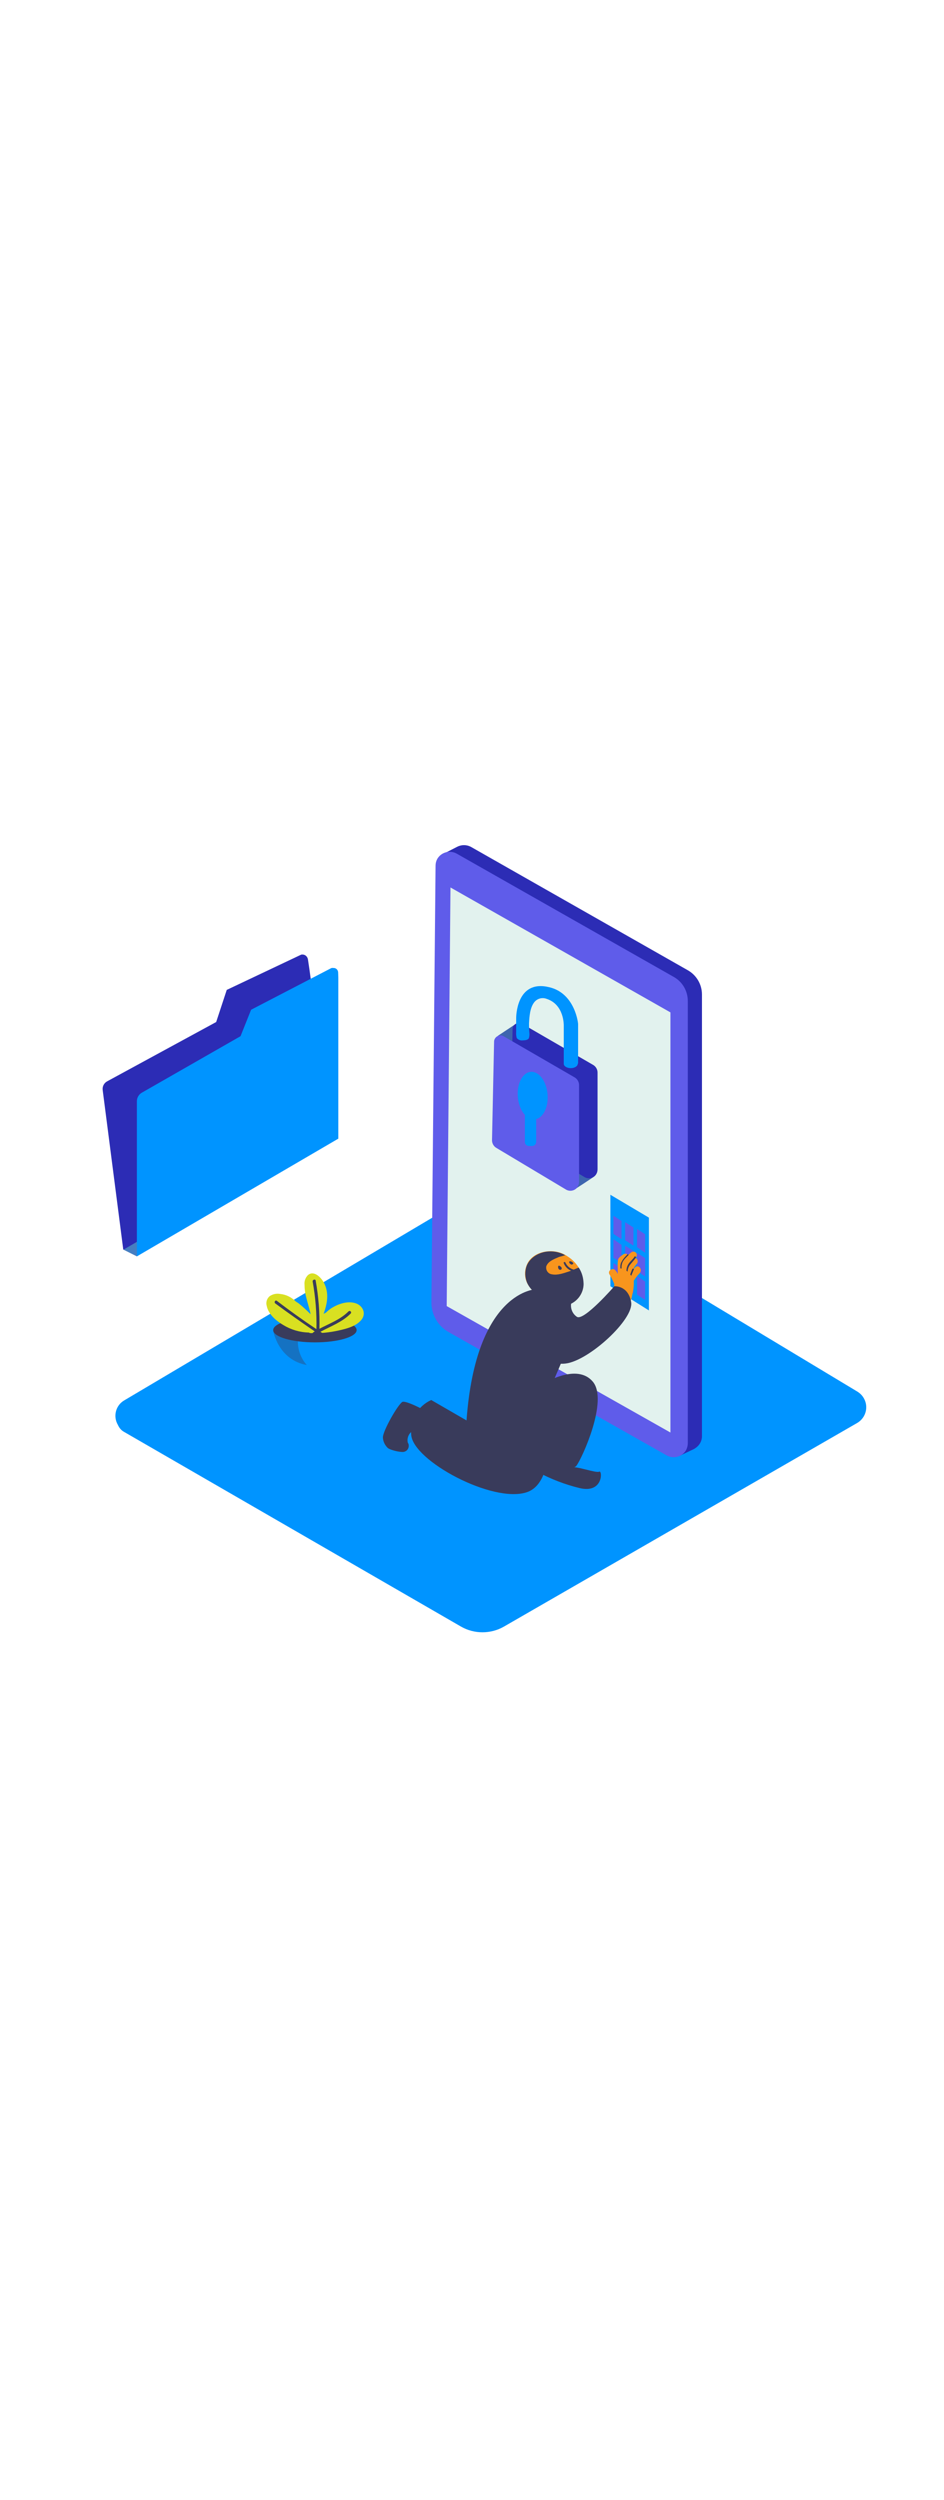 <svg version="1.1" id="Layer_1" xmlns="http://www.w3.org/2000/svg" xmlns:xlink="http://www.w3.org/1999/xlink" x="0px" y="0px" viewBox="0 0 500 500" style="width: 189px;" xml:space="preserve" data-imageid="cybersecurity-95" imageName="Cybersecurity" class="illustrations_image">
<style type="text/css">
	.st0_cybersecurity-95{fill:#68E1FD;}
	.st1_cybersecurity-95{opacity:0.62;fill:url(#SVGID_1_);enable-background:new    ;}
	.st2_cybersecurity-95{opacity:0.62;fill:url(#SVGID_00000027588938040584856290000006631031239802901639_);enable-background:new    ;}
	.st3_cybersecurity-95{fill:#2C2CB5;}
	.st4_cybersecurity-95{fill:#5F5CEA;}
	.st5_cybersecurity-95{fill:#E2F2EE;}
	.st6_cybersecurity-95{fill:#467EC1;}
	.st7_cybersecurity-95{fill:#F8951D;}
	.st8_cybersecurity-95{fill:#393B5B;}
	.st9_cybersecurity-95{fill:#3D65AF;}
	.st10_cybersecurity-95{opacity:0.37;fill:#393B5B;enable-background:new    ;}
	.st11_cybersecurity-95{fill:#D9E021;}
</style>
<g id="Base_cybersecurity-95">
	<path class="st0_cybersecurity-95 targetColor" d="M65.6,346.2l178.6,103.1c7,4,15.7,4,22.7,0l187.2-107.8c4.5-2.7,6.1-8.5,3.4-13.1c-0.8-1.4-1.9-2.5-3.3-3.4&#10;&#9;&#9;L270.2,214.3c-3-1.9-6.8-1.9-9.8,0L65.8,329.6c-4.5,2.6-6,8.4-3.4,12.9c0,0.1,0.1,0.1,0.1,0.2C63.2,344.2,64.2,345.4,65.6,346.2z" style="fill: rgb(0, 148, 255);"/>
</g>
<g id="Shadow_cybersecurity-95">
	
		<linearGradient id="SVGID_1_-cybersecurity-95" gradientUnits="userSpaceOnUse" x1="211.987" y1="1836.707" x2="360.237" y2="1691.467" gradientTransform="matrix(1 0 0 1 0 -1443.47)">
		<stop offset="0" style="stop-color:#000000;stop-opacity:0"/>
		<stop offset="1" style="stop-color:#000000"/>
	</linearGradient>
	<path class="st1_cybersecurity-95" d="M216.2,343.7l-81.3,42.2c0,0,49.5,32.1,81.8,47.2l100-59.5"/>
	
		<linearGradient id="SVGID_00000137105316838804979450000001523921904447533976_-cybersecurity-95" gradientUnits="userSpaceOnUse" x1="119" y1="-611.15" x2="243.48" y2="-520.66" gradientTransform="matrix(1 0 0 -1 0 -276)">
		<stop offset="0" style="stop-color:#000000;stop-opacity:0"/>
		<stop offset="1" style="stop-color:#000000"/>
	</linearGradient>
	<path style="opacity:0.62;fill:url(#SVGID_00000137105316838804979450000001523921904447533976_);enable-background:new    ;" d="&#10;&#9;&#9;M153.6,299l-58.7,38.1c0,0-12.5-1.9,19.9,13.2l64-41.7"/>
</g>
<g id="Tablet_cybersecurity-95">
	<path class="st3_cybersecurity-95" d="M364.3,102L249.4,36.7c-2.3-1.2-5-1.2-7.3,0l0,0l-7.8,4l3.9,1.3c0,0.5-0.2,0.8-0.2,1.2L235.8,274&#10;&#9;&#9;c-0.1,6.6,3.4,12.7,9.2,15.9l115.4,65.2c0.2,0.2,0.5,0.3,0.8,0.3l-1.4,3.6l7.2-3.4c0.5-0.2,1-0.5,1.4-0.8l0,0&#10;&#9;&#9;c2.1-1.4,3.4-3.7,3.4-6.2V114.8C371.8,109.5,368.9,104.6,364.3,102z"/>
	<path class="st4_cybersecurity-95" d="M237.7,293.5l115.4,65.2c3.6,2,8.2,0.8,10.3-2.8c0.6-1.2,0.9-2.4,0.9-3.7V118.3c0-5.3-2.8-10.2-7.5-12.8&#10;&#9;&#9;L241.9,40.3c-3.6-2-8.2-0.8-10.3,2.8c-0.6,1.1-0.9,2.3-0.9,3.6l-2.2,230.8C228.4,284.1,231.9,290.3,237.7,293.5z"/>
	<polygon class="st5_cybersecurity-95" points="236.6,279.7 355.1,346.6 355.1,124.3 238.6,58.2 &#9;"/>
</g>
<g id="Folder_cybersecurity-95">
	<polygon class="st6_cybersecurity-95" points="65.5,249.9 72.5,253.4 76.7,249.5 82.6,242.8 71.1,240.4 &#9;"/>
	<path class="st3_cybersecurity-95" d="M159.2,93.9l-39.1,18.5l-5.6,17l-57.6,31.3c-1.8,0.9-2.8,2.8-2.5,4.8l10.9,84.4L172,187.6l-6.4-71.9&#10;&#9;&#9;c-0.1-3-1.6-13.7-2.5-19.5c-0.3-1.6-1.7-2.7-3.3-2.5C159.6,93.7,159.4,93.8,159.2,93.9z"/>
	<path class="st0_cybersecurity-95 targetColor" d="M175.4,100.9l-42.4,22l-5.6,14l-52.3,29.9c-1.6,0.9-2.6,2.7-2.6,4.5v82.1l106.7-62.3v-85.2l-0.1-2.8&#10;&#9;&#9;c-0.1-1.4-1.2-2.4-2.6-2.3c0,0,0,0-0.1,0C176,100.7,175.7,100.8,175.4,100.9z" style="fill: rgb(0, 148, 255);"/>
</g>
<g id="Character_cybersecurity-95">
	<polygon class="st0_cybersecurity-95 targetColor" points="323.3,220.8 323.3,269.2 343.7,282 343.7,232.9 &#9;" style="fill: rgb(0, 148, 255);"/>
	<polygon class="st4_cybersecurity-95" points="324.9,231.9 324.9,241.5 329.2,244.3 329.2,234.7 &#9;"/>
	<polygon class="st4_cybersecurity-95" points="331.1,235.3 331.1,244.9 335.5,247.7 335.5,238.1 &#9;"/>
	<polygon class="st4_cybersecurity-95" points="337.4,238.9 337.4,248.5 341.7,251.5 341.7,241.7 &#9;"/>
	<polygon class="st4_cybersecurity-95" points="324.9,244.3 324.9,254.1 329.2,256.9 329.2,247.3 &#9;"/>
	<polygon class="st4_cybersecurity-95" points="331.1,247.7 331.1,257.5 335.5,260.4 335.5,250.5 &#9;"/>
	<polygon class="st4_cybersecurity-95" points="337.4,251.5 337.4,261.1 341.7,264.1 341.7,254.3 &#9;"/>
	<polygon class="st4_cybersecurity-95" points="324.9,256.9 324.9,266.6 329.2,269.5 329.2,259.7 &#9;"/>
	<polygon class="st4_cybersecurity-95" points="331.1,260.4 331.1,270 335.5,273 335.5,263.2 &#9;"/>
	<polygon class="st4_cybersecurity-95" points="337.4,263.9 337.4,273.6 341.7,276.5 341.7,266.7 &#9;"/>
	<path class="st7_cybersecurity-95" d="M300.6,253.4c5,3.1,8.2,8.4,8.4,14.3v0.6c-0.1,4.4-2.7,8.3-6.7,10.1c-2.4,0.8-5,0.9-7.5,0.1&#10;&#9;&#9;c-5.8-1.5-12.9-5.5-15.6-11c-1.4-2.9-1.5-6.3-0.3-9.3c1.7-4.7,6.7-7.2,11.5-7.5C294.1,250.4,297.6,251.3,300.6,253.4z"/>
	<path class="st8_cybersecurity-95" d="M306.5,259.3l-2.6,1.1c-2-0.5-3.6-1.9-4.4-3.7c-0.3-0.6-1.2-0.3-0.9,0.3c0.7,1.8,2.1,3.2,3.9,4l-0.9,0.3&#10;&#9;&#9;c-2.8,0.9-6.2,2.2-9.2,1.6c-1.9-0.2-3.3-1.9-3.1-3.9c0,0,0,0,0,0c0-0.3,0.1-0.6,0.3-0.9c1.1-2.3,4.2-3.4,6.5-4.4l3.3-0.9&#10;&#9;&#9;c-2.7-1.5-5.8-2.2-8.9-2c-4.8,0.3-9.6,3-11.5,7.5c-1.1,3-1,6.4,0.3,9.3c2.6,5.6,9.8,9.3,15.6,11c2.4,0.8,5.1,0.8,7.5-0.1&#10;&#9;&#9;c3.9-1.9,6.5-5.8,6.7-10.1v-0.6C309,264.7,308.2,261.8,306.5,259.3z"/>
	<path class="st8_cybersecurity-95" d="M284.6,270.8c-0.5-0.3-32.5,0.5-37.5,69.4l-18.7-10.8c-7.1,3.2-11.4,10.6-10.6,18.4&#10;&#9;&#9;c0.9,13.7,43.1,36.4,61.2,30.4s10.1-49.4,10.1-49.4l10.6-24.8"/>
	<path class="st8_cybersecurity-95" d="M283,361.6c0,0,19.3,6.5,22.3,2.6s17-34.6,8.7-44.5s-25.9,0-31.6,4.7"/>
	<path class="st8_cybersecurity-95" d="M302.9,365.1c2.3-0.9,12.8,3.1,14.5,2.2s2.2,11.7-10.4,8.7c-7.8-1.9-15.3-4.8-22.4-8.6c0,0,3.3-9.3,8.3-10"/>
	<path class="st7_cybersecurity-95" d="M336.3,259.3l-0.6,0.8v-0.6c0.4-0.8,1-1.5,1.6-2.2c0.7-0.8,0.6-2.1-0.2-2.8c-0.2-0.2-0.3-0.2-0.5-0.3l0.2-0.2&#10;&#9;&#9;c0.7-0.7,0.7-1.9,0-2.6s-1.9-0.7-2.6,0l-1.4,1.2c-0.8-0.7-2-0.8-2.8-0.2c-0.9,0.8-2.2,1.4-2.6,2.6c-0.3,1.4-0.3,2.9-0.2,4.4v3.3&#10;&#9;&#9;c-0.3-0.6-0.6-1.2-1.1-1.7c-1.2-2-4.5-0.2-3.3,1.9c1,1.6,1.8,3.3,2.5,5l0.1,0.5c-0.2,1.2-0.4,2.3-0.8,3.4c-0.2,1.2-0.4,2.4-0.8,3.6&#10;&#9;&#9;c-0.7,0.5-0.9,1.5-0.4,2.2c0,0.1,0.1,0.1,0.1,0.2c0.5,0.9,1.5,1.3,2.4,0.8c0,0,0,0,0,0c0.2,0,0.2-0.2,0.3-0.2&#10;&#9;&#9;c0.7,0.6,1.8,0.5,2.5-0.1c0.4,0.2,0.8,0.2,1.2,0c0.5,0.8,1.6,1.1,2.5,0.6c1.7-0.9,2.2-3.6,2.5-5.3c0.6-2.3,0.9-4.8,0.8-7.2v-0.1&#10;&#9;&#9;c0.9-1.5,1.9-2.8,3.1-4C340.6,260.2,338,257.4,336.3,259.3z"/>
	<path class="st8_cybersecurity-95" d="M328.6,259.7l0.6,0.2c0-0.8,0-1.6,0.2-2.3c0.3-1.9,2-3.4,3.4-4.8c0.1-0.1,0.2-0.3,0-0.4c0,0,0,0,0,0&#10;&#9;&#9;c-0.1-0.1-0.3-0.2-0.4-0.1c0,0,0,0-0.1,0.1c-1.4,1.3-2.6,2.8-3.4,4.5C328.6,257.7,328.5,258.8,328.6,259.7L328.6,259.7z"/>
	<path class="st8_cybersecurity-95" d="M336.1,253.5c-0.9,1.6-2.5,2.6-3.4,4.2c-0.6,1-0.9,2.1-0.9,3.3c0.1,0.1,0.5,0.3,0.6,0.5c0.1-1.5,0.6-2.9,1.6-4&#10;&#9;&#9;c0.9-1.1,2-2.3,2.8-3.4C336.9,253.5,336.4,253.2,336.1,253.5z"/>
	<path class="st8_cybersecurity-95" d="M335,260c-0.5,0.9-0.8,1.9-1.2,3l0.3,0.3c0.1,0.1,0.2,0.3,0.2,0.5c0.5-1.2,0.9-2.3,1.4-3.4&#10;&#9;&#9;C336,260,335.3,259.7,335,260z"/>
	<path class="st8_cybersecurity-95" d="M302.5,278.4c-0.4,2.7,0.8,5.5,3.1,7c3.7,2.3,19.8-16.2,19.8-16.2s7.3-0.6,8.9,8.4s-22.3,31-34.7,32.5&#10;&#9;&#9;s-21.3-11.8-21.3-11.8s1.7-25.9,9.2-27.6"/>
	<path class="st8_cybersecurity-95" d="M206.7,355.5c2.1,0.8,4.3,1.3,6.5,1.4c1.8,0,3.2-1.3,3.3-3.1c0-0.1,0-0.1,0-0.2c0-0.6-0.1-1.1-0.5-1.6l0,0&#10;&#9;&#9;c-0.5-2,0.2-4.2,1.7-5.6c1.1-0.8,3.7,0.3,5.6,1.2c1.1,0.5,2.4,0.4,3.4-0.3l5-3.7c1.4-1.1,1.7-3.1,0.6-4.5c0,0,0,0,0,0&#10;&#9;&#9;c-0.3-0.3-0.7-0.7-1.1-0.9c-5.9-3.3-16.2-8.7-18.1-7.8c-2.5,1.6-10.3,15.3-10.3,18.8c0.1,2.1,1,4,2.5,5.5&#10;&#9;&#9;C205.8,355.1,206.2,355.3,206.7,355.5z"/>
	<path class="st8_cybersecurity-95" d="M303.2,256.5c-0.3-0.3-0.8-0.5-1.2-0.5c-0.2,0-0.3,0-0.5,0.1v0.6c0.2,0.4,0.5,0.7,0.9,0.9&#10;&#9;&#9;c0.3,0.3,0.8,0.1,1.1-0.2S303.6,256.8,303.2,256.5z"/>
	<path class="st8_cybersecurity-95" d="M297.3,259.1c-0.3-0.3-0.7-0.6-1.1-0.8c-0.3,0-0.6,0.2-0.6,0.5v0.3l0,0c0,0.5,0.2,0.9,0.5,1.2&#10;&#9;&#9;c0.4,0.3,0.9,0.3,1.2,0C297.6,260,297.6,259.5,297.3,259.1z"/>
</g>
<g id="Key_cybersecurity-95">
	<path class="st9_cybersecurity-95" d="M304,218.2c0,0,10.4-6.7,10.4-6.9s-6.9-5.4-6.9-5.4l-4,7.6"/>
	<polyline class="st9_cybersecurity-95" points="263.7,136.7 272.9,130.6 275.2,142.9 265.9,141.1 &#9;"/>
	<path class="st3_cybersecurity-95" d="M276.5,130.3c-1.6-0.9-3.6-0.3-4.5,1.2c-0.3,0.5-0.5,1-0.5,1.6l-1.1,52.3c0,1.6,0.9,3.2,2.3,4l36.8,22&#10;&#9;&#9;c2.1,1.3,5,0.7,6.3-1.5c0.5-0.8,0.7-1.7,0.7-2.6v-51.2c0-1.7-1-3.3-2.5-4.1L276.5,130.3z"/>
	<path class="st4_cybersecurity-95" d="M266.7,136.9c-1.6-0.9-3.6-0.3-4.5,1.2c-0.3,0.5-0.5,1-0.5,1.6l-1.1,52.3c0,1.6,0.9,3.2,2.3,4l36.8,22&#10;&#9;&#9;c2.1,1.3,5,0.7,6.3-1.5c0.5-0.8,0.7-1.7,0.7-2.6v-51.2c0-1.7-1-3.3-2.5-4.1L266.7,136.9z"/>
	
		<ellipse transform="matrix(0.997 -7.950302e-02 7.950302e-02 0.997 -12.49 22.957)" class="st0_cybersecurity-95 targetColor" cx="282.1" cy="168.3" rx="7.9" ry="12.6" style="fill: rgb(0, 148, 255);"/>
	<path class="st0_cybersecurity-95 targetColor" d="M280.2,170.2h1.6c1.2,0,2.2,0.9,2.2,2.1c0,0,0,0.1,0,0.1v20.4c0,1.2-0.9,2.1-2.1,2.2c0,0-0.1,0-0.1,0h-1.6&#10;&#9;&#9;c-1.2,0-2.2-0.9-2.2-2.1c0,0,0-0.1,0-0.1v-20.4C278,171.2,278.9,170.2,280.2,170.2C280.1,170.2,280.2,170.2,280.2,170.2z" style="fill: rgb(0, 148, 255);"/>
	<ellipse class="st0_cybersecurity-95 targetColor" cx="302.3" cy="151.5" rx="3.7" ry="2.3" style="fill: rgb(0, 148, 255);"/>
	<path class="st0_cybersecurity-95 targetColor" d="M291,111c-17.8-4.4-17.6,16.3-17.6,16.3v7.3c-0.1,1.1,0,2.2,0.3,3.3c0.8,0.9,2,1.4,3.3,1.2&#10;&#9;&#9;c1.1,0,2.6-0.2,3.1-1.1c0.3-0.9,0.4-1.9,0.3-2.8c-0.2-1.7-0.2-3.4-0.2-5.1c0.2-3.7,0.5-8.3,2.8-11.2c1.6-2,4.3-2.7,6.7-1.7&#10;&#9;&#9;c9.2,3.1,8.9,14,8.9,14v20.2h7.6v-20.8C306.3,130.6,304.8,114.3,291,111z" style="fill: rgb(0, 148, 255);"/>
</g>
<g id="Plant_cybersecurity-95">
	<path class="st0_cybersecurity-95 targetColor" d="M144.7,292.4c0,0,2.8,17,20.1,18.5c23,2,24.1-18.5,24.1-18.5" style="fill: rgb(0, 148, 255);"/>
	<path class="st10_cybersecurity-95" d="M158.7,292.7h-14c0,0,2.5,15.4,17.8,18.2C158.1,306,156.6,299,158.7,292.7z"/>
	<ellipse class="st8_cybersecurity-95" cx="166.8" cy="292.4" rx="22.1" ry="6.5"/>
	<path class="st11_cybersecurity-95" d="M188,278.1c-4.1-1.2-8.9,0.5-12.3,2.6c-1.1,0.7-2.2,1.6-3.1,2.5c-0.4,0.2-0.8,0.4-1.2,0.6&#10;&#9;&#9;c1.9-5.3,3-10.8,0.3-16.2c-1.4-2.8-5.4-7.2-8.7-4.2c-1.3,1.4-1.9,3.2-1.7,5c0,2.3,0.3,4.5,0.9,6.7c0.6,2.5,1.4,5,2,7.5&#10;&#9;&#9;c0.2,0.5,0.2,0.9,0.3,1.4c-2-2-4.1-4-6.4-5.8l-1.4-0.9c-2.2-2.2-5.1-3.7-8.2-4c-1.9-0.4-3.9,0-5.6,1.1c-1.6,1.3-2.2,3.4-1.6,5.3&#10;&#9;&#9;c0.9,4.4,5,7.8,8.7,10c4.1,2.5,8.8,3.9,13.6,4c0.3,0.2,0.6,0.3,0.9,0.3c5,0.2,10-0.3,14.9-1.4c4.1-0.9,9.2-2.2,12-5.6&#10;&#9;&#9;S192.1,279.2,188,278.1z"/>
	<path class="st8_cybersecurity-95" d="M184.6,282.5c-4.4,4.4-10.1,6.4-15.4,9.2c0.2-8.6-0.5-17.1-2-25.5c-0.1-0.9-1.7-0.6-1.6,0.5&#10;&#9;&#9;c1.5,8.3,2.2,16.8,2,25.2c-7.2-4.8-14.2-9.8-21-15c-0.8-0.6-1.6,0.8-0.8,1.4c6.9,5.1,13.9,10,20.9,14.8l-0.9,0.6&#10;&#9;&#9;c-0.8,0.6,0,1.9,0.8,1.4l0.9-0.6v0.5c0,0.4,0.4,0.8,0.8,0.8c0.4,0,0.8-0.3,0.8-0.8v-0.1l0.6,0.3c0.8,0.6,1.6-0.8,0.8-1.4l-0.8-0.5&#10;&#9;&#9;c5.6-3,11.5-5.1,16-9.6C186.5,282.9,185.4,281.8,184.6,282.5z"/>
</g>
</svg>